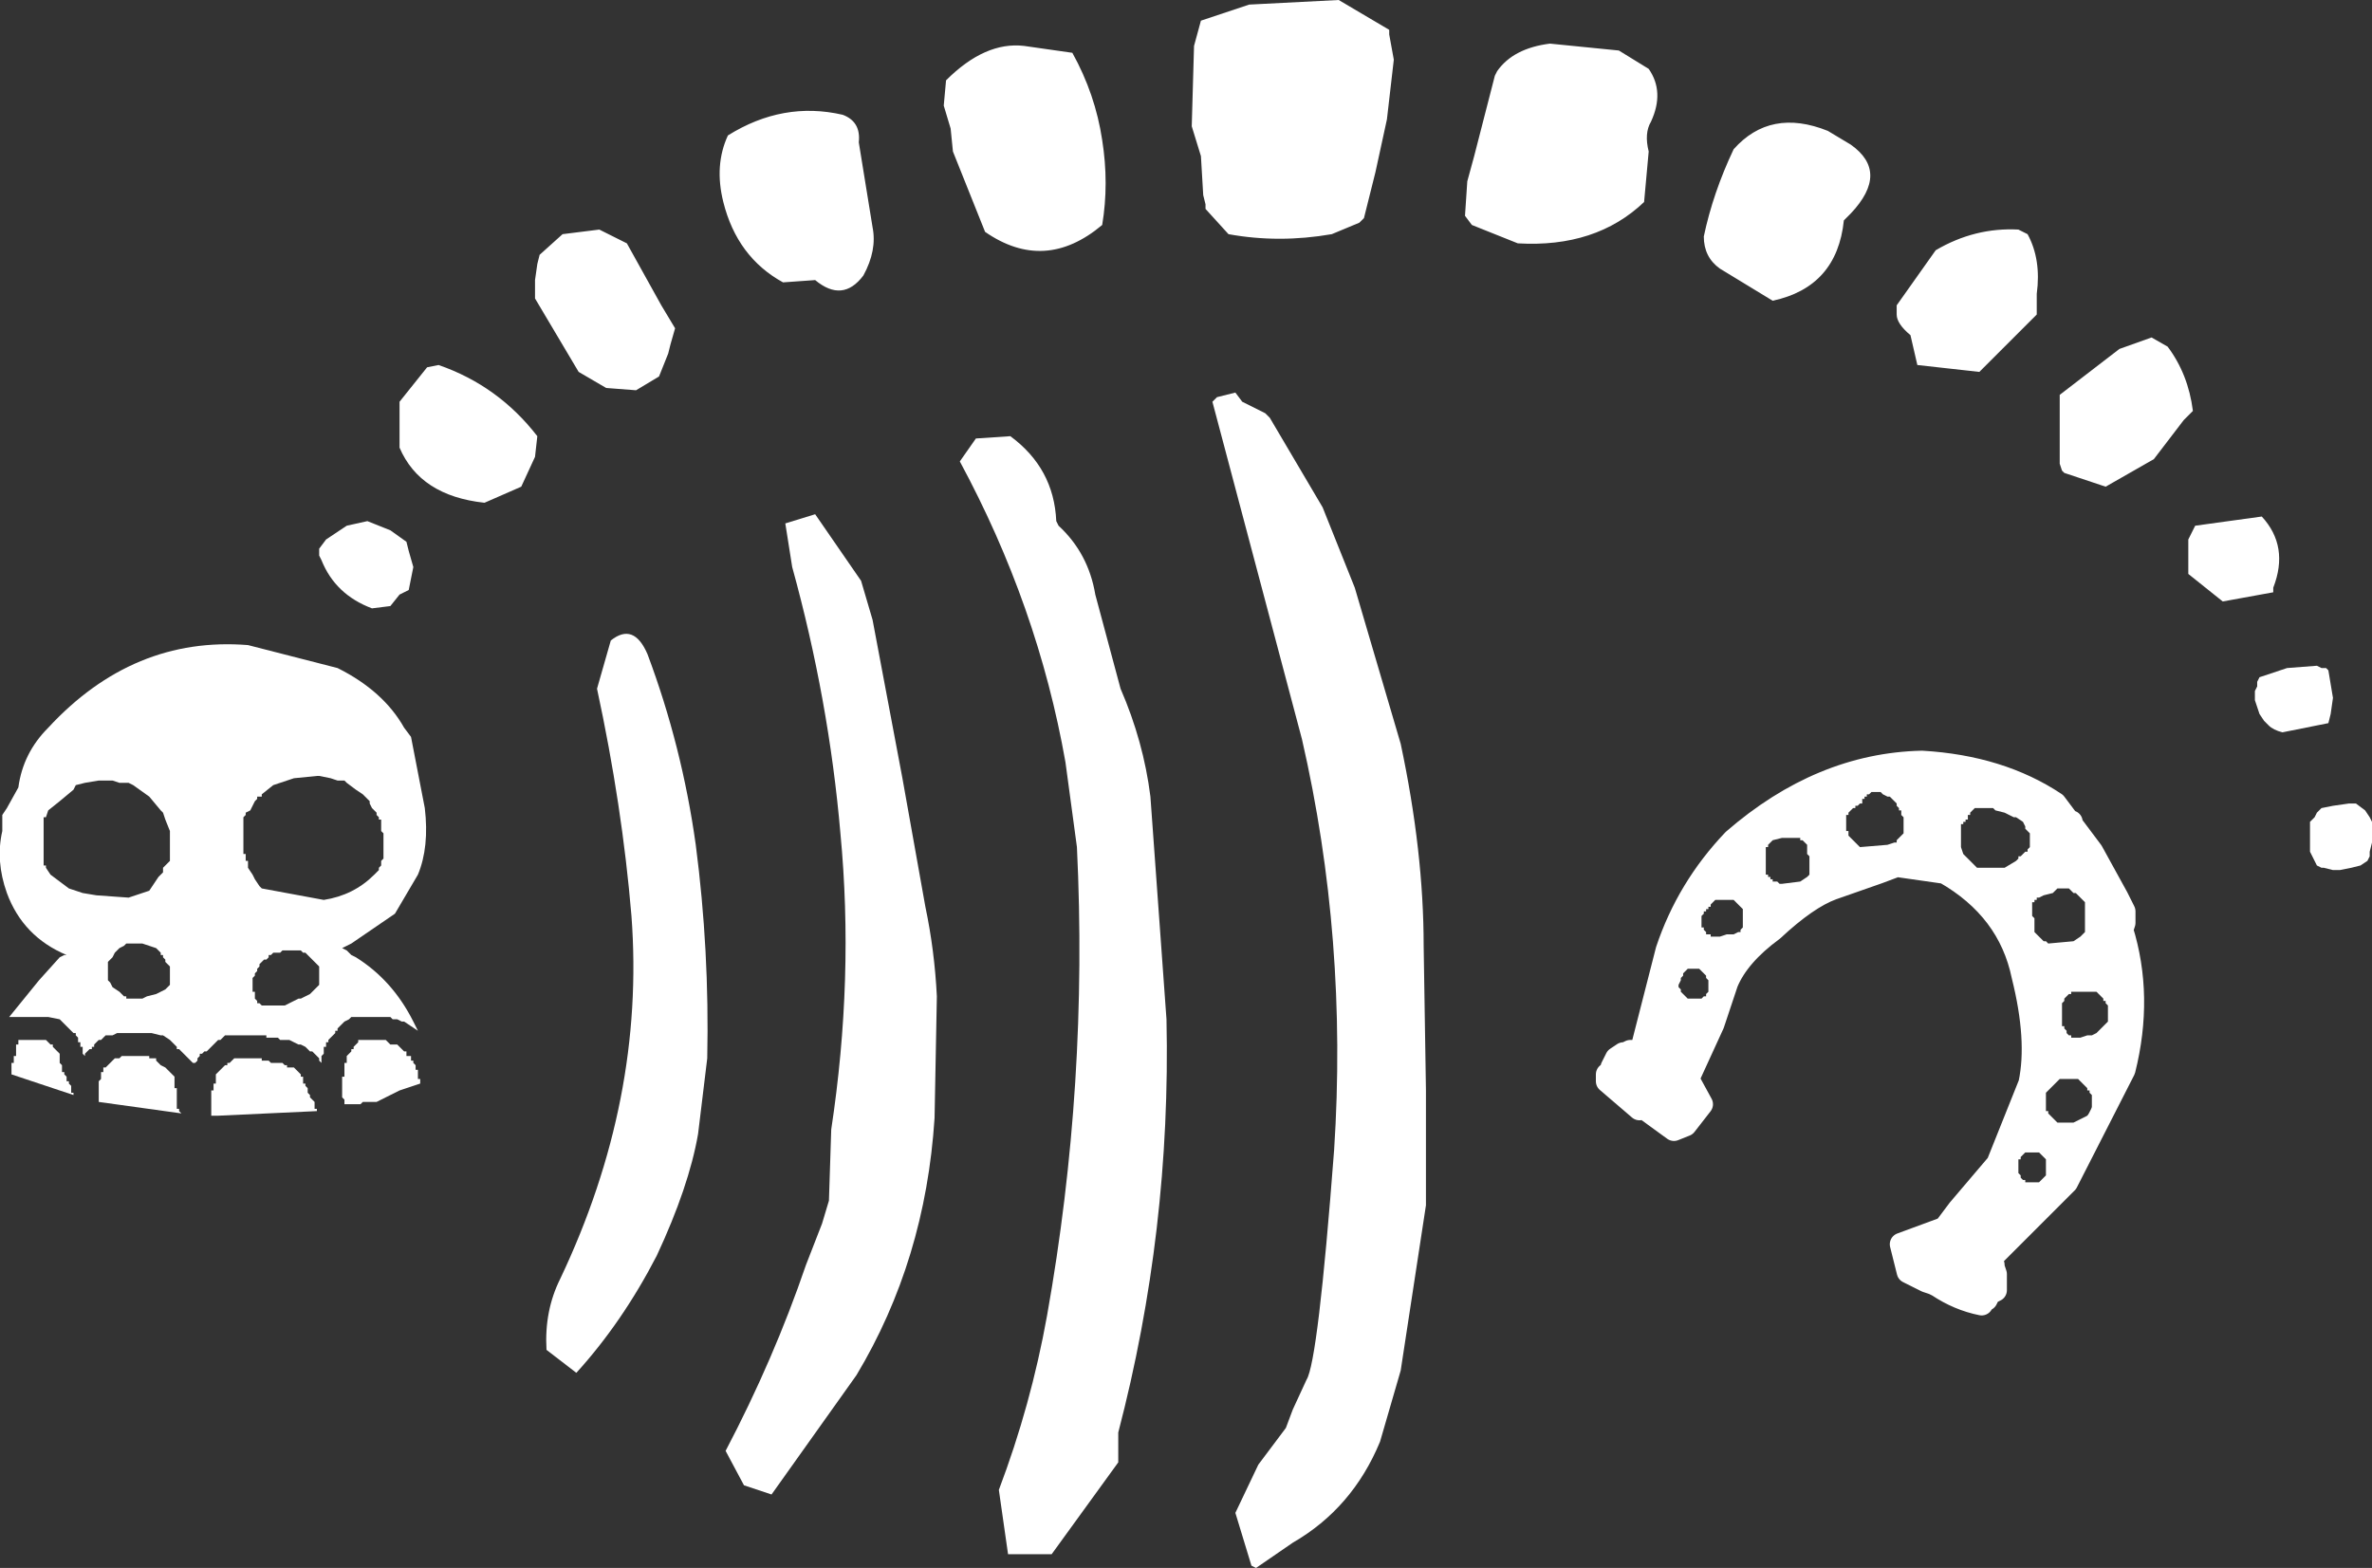 <?xml version="1.0" encoding="UTF-8" standalone="no"?>
<svg xmlns:xlink="http://www.w3.org/1999/xlink" height="34.15px" width="51.65px" xmlns="http://www.w3.org/2000/svg">
  <rect width="100%" height="100%" fill="#333333" stroke="none"/>
  <g transform="matrix(1.0, 0.0, 0.0, 1.0, 25.85, 17.1)">
    <path d="M1.8 -8.0 L2.95 -6.05 3.65 -4.3 4.65 -0.9 Q5.15 1.45 5.15 3.5 L5.2 6.65 5.2 9.15 4.65 12.75 4.2 14.3 Q3.6 15.75 2.3 16.5 L1.5 17.05 1.4 17.0 1.05 15.85 1.55 14.8 2.15 14.0 2.3 13.6 2.6 12.95 Q2.85 12.55 3.2 7.95 3.5 3.35 2.5 -1.0 L0.55 -8.35 0.65 -8.45 1.05 -8.55 1.2 -8.35 1.7 -8.1 1.8 -8.0 M-10.7 1.3 Q-10.4 3.6 -10.45 5.95 L-10.65 7.6 Q-10.85 8.75 -11.55 10.25 -12.3 11.7 -13.3 12.8 L-13.95 12.3 Q-14.0 11.45 -13.65 10.75 -11.8 6.85 -12.1 2.85 -12.3 0.45 -12.85 -2.1 L-12.55 -3.15 Q-12.05 -3.55 -11.75 -2.85 -11.0 -0.85 -10.7 1.3 M-2.0 -4.15 L-1.45 -2.1 Q-0.95 -0.95 -0.8 0.25 L-0.45 5.1 Q-0.35 9.7 -1.5 14.1 L-1.5 14.75 -2.95 16.75 -3.9 16.75 -4.1 15.35 Q-3.4 13.5 -3.05 11.55 -2.15 6.5 -2.4 1.35 L-2.65 -0.5 Q-3.25 -3.9 -4.95 -7.05 L-4.6 -7.55 -3.85 -7.6 Q-2.9 -6.9 -2.85 -5.75 L-2.8 -5.65 Q-2.15 -5.05 -2.0 -4.15" fill="#ffffff" fill-rule="evenodd" stroke="none"/>
    <path d="M-6.85 -3.6 L-6.2 -0.15 -5.7 2.65 Q-5.5 3.6 -5.45 4.6 L-5.5 7.25 Q-5.7 10.35 -7.2 12.85 L-9.05 15.45 -9.65 15.25 -10.05 14.5 Q-9.0 12.5 -8.3 10.45 L-7.95 9.55 -7.8 9.05 -7.75 7.5 Q-7.25 4.2 -7.55 1.05 -7.8 -1.85 -8.6 -4.75 L-8.75 -5.7 -8.1 -5.9 -7.1 -4.45 -6.85 -3.6" fill="#ffffff" fill-rule="evenodd" stroke="none"/>
    <path d="M-24.8 -1.25 Q-22.95 -3.25 -20.45 -3.05 L-18.5 -2.55 Q-17.5 -2.05 -17.05 -1.25 L-16.9 -1.05 -16.6 0.5 Q-16.5 1.35 -16.75 1.95 L-17.25 2.8 -18.2 3.45 -18.4 3.55 -18.3 3.6 -18.25 3.65 -18.2 3.7 -18.1 3.75 Q-17.3 4.25 -16.85 5.15 L-16.75 5.35 -16.9 5.25 -17.05 5.15 -17.1 5.15 -17.2 5.1 -17.3 5.1 -17.35 5.05 -17.4 5.05 -18.1 5.05 -18.2 5.05 -18.25 5.1 -18.35 5.15 -18.45 5.25 -18.5 5.3 -18.5 5.35 -18.55 5.35 -18.55 5.4 -18.7 5.55 -18.7 5.6 -18.75 5.6 -18.75 5.7 -18.8 5.7 -18.8 5.85 -18.85 5.9 -18.85 6.05 -18.9 6.0 -18.9 5.95 -19.05 5.8 -19.1 5.8 -19.15 5.75 -19.2 5.7 -19.3 5.65 -19.35 5.65 -19.45 5.6 -19.55 5.55 -19.65 5.55 -19.75 5.55 -19.8 5.5 -19.9 5.5 -20.05 5.5 -20.05 5.45 -20.1 5.45 -20.85 5.45 -20.95 5.45 -21.0 5.5 -21.05 5.55 -21.1 5.55 -21.15 5.6 -21.35 5.8 -21.4 5.8 -21.45 5.85 -21.5 5.85 -21.5 5.9 -21.55 5.95 -21.55 6.0 -21.6 6.05 -21.65 6.05 -21.7 6.0 -21.8 5.9 -21.9 5.8 -21.95 5.75 -22.0 5.75 -22.0 5.7 -22.15 5.55 -22.3 5.45 -22.35 5.45 -22.55 5.4 -23.3 5.4 -23.4 5.45 -23.55 5.45 -23.6 5.5 -23.65 5.55 -23.7 5.55 -23.75 5.6 -23.8 5.65 -23.8 5.7 -23.85 5.7 -23.85 5.75 -23.9 5.75 -23.95 5.8 -24.0 5.85 -24.0 5.9 -24.05 5.85 -24.05 5.7 -24.1 5.7 -24.1 5.6 -24.15 5.6 -24.15 5.5 -24.2 5.45 -24.2 5.4 -24.25 5.4 -24.4 5.25 -24.5 5.15 -24.55 5.1 -24.8 5.05 -25.6 5.05 -25.65 5.05 -25.0 4.25 -24.55 3.75 -24.45 3.7 -24.4 3.7 Q-25.35 3.3 -25.7 2.35 -25.95 1.65 -25.8 1.0 L-25.8 0.85 -25.8 0.65 -25.7 0.5 -25.45 0.05 Q-25.35 -0.7 -24.8 -1.25 M-24.25 0.1 L-24.55 0.35 -24.8 0.55 -24.85 0.7 -24.9 0.7 -24.9 0.8 -24.9 1.1 -24.9 1.3 -24.9 1.5 -24.9 1.7 -24.9 1.75 -24.85 1.75 -24.85 1.8 -24.75 1.95 -24.35 2.25 -24.05 2.35 -23.75 2.4 -23.05 2.45 -22.6 2.3 -22.5 2.15 -22.4 2.0 -22.3 1.9 -22.3 1.8 -22.15 1.65 -22.15 1.6 -22.15 1.5 -22.15 1.25 -22.15 1.0 -22.25 0.75 -22.3 0.6 -22.35 0.55 -22.6 0.25 -22.95 0.0 -23.05 -0.05 -23.1 -0.05 -23.25 -0.05 -23.4 -0.1 -23.7 -0.1 -24.0 -0.05 -24.2 0.0 -24.25 0.1 M-19.45 -0.15 L-19.9 0.0 -20.15 0.2 -20.15 0.25 -20.25 0.25 -20.25 0.3 -20.3 0.35 -20.35 0.45 -20.4 0.55 -20.5 0.6 -20.5 0.65 -20.55 0.7 -20.55 0.8 -20.55 0.9 -20.55 1.0 -20.55 1.15 -20.55 1.3 -20.55 1.4 -20.55 1.5 -20.5 1.5 -20.5 1.65 -20.45 1.65 -20.45 1.7 -20.45 1.8 -20.35 1.95 -20.3 2.05 -20.2 2.2 -20.15 2.25 -18.8 2.5 Q-18.15 2.4 -17.7 1.95 L-17.65 1.9 -17.6 1.85 -17.6 1.8 -17.55 1.75 -17.55 1.65 -17.5 1.6 -17.5 1.5 -17.5 1.4 -17.5 1.3 -17.5 1.25 -17.5 1.15 -17.5 1.05 -17.55 1.0 -17.55 0.9 -17.55 0.8 -17.55 0.75 -17.6 0.75 -17.6 0.7 -17.65 0.65 -17.65 0.6 -17.75 0.5 -17.8 0.4 -17.8 0.35 -17.85 0.3 -17.95 0.2 -18.1 0.1 -18.3 -0.05 -18.35 -0.1 -18.4 -0.1 -18.5 -0.1 -18.65 -0.15 -18.9 -0.2 -18.95 -0.2 -19.45 -0.15 M-18.9 4.05 L-18.9 3.95 -19.05 3.8 -19.15 3.7 -19.2 3.65 -19.25 3.65 -19.3 3.6 -19.4 3.6 -19.6 3.6 -19.7 3.6 -19.75 3.65 -19.9 3.65 -19.95 3.7 -20.0 3.7 -20.0 3.75 -20.05 3.8 -20.1 3.8 -20.15 3.85 -20.2 3.9 -20.2 3.95 -20.25 4.0 -20.25 4.05 -20.3 4.1 -20.3 4.15 -20.35 4.2 -20.35 4.5 -20.3 4.5 -20.3 4.65 -20.25 4.7 -20.25 4.75 -20.2 4.75 -20.15 4.8 -19.65 4.8 -19.35 4.65 -19.3 4.65 -19.1 4.55 -18.95 4.4 -18.9 4.35 -18.9 4.25 -18.9 4.15 -18.9 4.05 M-18.3 6.05 L-18.3 5.9 -18.25 5.85 -18.2 5.8 -18.2 5.75 -18.15 5.75 -18.15 5.7 -18.05 5.6 -18.05 5.55 -17.45 5.55 -17.4 5.6 -17.35 5.65 -17.2 5.65 -17.15 5.7 -17.1 5.75 -17.05 5.8 -17.0 5.8 -17.0 5.9 -16.9 5.9 -16.9 6.0 -16.85 6.0 -16.85 6.05 -16.8 6.1 -16.8 6.2 -16.75 6.2 -16.75 6.4 -16.7 6.4 -16.7 6.5 -17.15 6.65 -17.65 6.9 -17.85 6.9 -17.95 6.9 -18.0 6.95 -18.35 6.95 -18.35 6.85 -18.4 6.8 -18.4 6.7 -18.4 6.65 -18.4 6.55 -18.4 6.4 -18.4 6.35 -18.35 6.35 -18.35 6.05 -18.3 6.05 M-20.85 6.05 L-20.75 5.95 -20.15 5.95 -20.15 6.0 -20.0 6.0 -19.95 6.05 -19.85 6.05 -19.7 6.05 -19.65 6.1 -19.6 6.1 -19.6 6.15 -19.45 6.15 -19.3 6.3 -19.3 6.35 -19.25 6.35 -19.25 6.5 -19.2 6.5 -19.2 6.55 -19.15 6.6 -19.15 6.7 -19.1 6.75 -19.1 6.8 -19.05 6.85 -19.0 6.9 -19.0 7.05 -18.95 7.05 -18.95 7.1 -21.1 7.2 -21.15 7.2 -21.25 7.2 -21.25 7.05 -21.25 6.85 -21.25 6.7 -21.25 6.65 -21.2 6.65 -21.2 6.5 -21.15 6.5 -21.15 6.3 -21.1 6.25 -21.0 6.15 -20.95 6.1 -20.9 6.1 -20.9 6.05 -20.85 6.05 M-22.6 3.5 L-22.75 3.45 -22.8 3.45 -23.0 3.45 -23.1 3.45 -23.15 3.5 -23.25 3.55 -23.35 3.65 -23.4 3.75 -23.45 3.8 -23.5 3.85 -23.5 4.25 -23.45 4.3 -23.4 4.4 -23.25 4.5 -23.2 4.55 -23.15 4.6 -23.1 4.6 -23.1 4.65 -23.05 4.65 -22.75 4.65 -22.65 4.6 -22.45 4.55 -22.25 4.45 -22.2 4.4 -22.15 4.35 -22.15 4.1 -22.15 4.0 -22.15 3.95 -22.2 3.9 -22.25 3.85 -22.25 3.8 -22.3 3.75 -22.3 3.7 -22.35 3.7 -22.35 3.65 -22.4 3.6 -22.45 3.55 -22.6 3.5 M-23.6 6.15 L-23.55 6.15 -23.35 5.95 -23.25 5.95 -23.2 5.9 -23.15 5.9 -22.6 5.9 -22.6 5.95 -22.45 5.95 -22.45 6.0 -22.4 6.05 -22.35 6.1 -22.25 6.15 -22.2 6.2 -22.05 6.35 -22.05 6.6 -22.0 6.6 -22.0 6.65 -22.0 6.75 -22.0 6.8 -22.0 6.9 -22.0 7.05 -21.95 7.05 -21.95 7.1 -21.9 7.15 -23.7 6.9 -23.7 6.8 -23.7 6.65 -23.7 6.5 -23.7 6.45 -23.65 6.4 -23.65 6.25 -23.6 6.25 -23.6 6.15 M-25.5 5.9 L-25.5 5.65 -25.45 5.65 -25.45 5.55 -24.85 5.55 -24.8 5.6 -24.75 5.65 -24.7 5.65 -24.7 5.7 -24.55 5.85 -24.55 6.05 -24.5 6.1 -24.5 6.25 -24.45 6.25 -24.45 6.3 -24.4 6.35 -24.4 6.45 -24.35 6.45 -24.35 6.5 -24.3 6.55 -24.3 6.7 -24.25 6.7 -24.25 6.75 -25.6 6.3 -25.6 6.2 -25.6 6.1 -25.6 6.05 -25.55 6.05 -25.55 5.9 -25.5 5.9" fill="#ffffff" fill-rule="evenodd" stroke="none"/>
    <path d="M13.95 -14.25 L14.45 -13.95 Q15.3 -13.35 14.45 -12.45 L14.3 -12.3 Q14.15 -10.85 12.75 -10.55 L11.6 -11.25 Q11.25 -11.5 11.25 -11.95 11.45 -12.9 11.9 -13.85 12.7 -14.75 13.95 -14.25 M15.45 -10.25 L15.45 -10.35 15.45 -10.45 16.3 -11.65 Q17.15 -12.15 18.1 -12.1 L18.3 -12.0 Q18.6 -11.45 18.5 -10.7 L18.5 -10.25 17.25 -9.0 15.9 -9.15 15.75 -9.8 Q15.45 -10.05 15.45 -10.25 M9.4 -16.0 L10.05 -15.6 Q10.4 -15.1 10.1 -14.45 9.95 -14.2 10.05 -13.8 L9.95 -12.7 Q8.9 -11.7 7.2 -11.8 L6.2 -12.2 6.05 -12.4 6.1 -13.15 6.25 -13.7 6.7 -15.45 6.75 -15.55 Q7.1 -16.05 7.9 -16.15 L9.4 -16.0 M4.4 -16.45 L4.4 -16.35 4.5 -15.8 4.35 -14.5 4.1 -13.35 3.85 -12.35 3.75 -12.25 3.15 -12.0 Q2.0 -11.8 0.9 -12.0 L0.4 -12.55 0.4 -12.65 0.35 -12.85 0.3 -13.7 0.1 -14.35 0.15 -16.1 0.3 -16.65 1.35 -17.0 3.3 -17.1 4.4 -16.45 M19.0 -8.5 L20.3 -9.5 21.0 -9.75 21.35 -9.55 Q21.8 -8.95 21.9 -8.15 L21.7 -7.95 21.05 -7.1 20.0 -6.5 19.1 -6.8 19.05 -6.85 19.0 -7.0 19.0 -8.5 M21.95 -5.65 L23.4 -5.85 Q24.0 -5.2 23.65 -4.3 L23.65 -4.2 22.55 -4.0 21.8 -4.6 21.8 -5.35 21.95 -5.65 M25.3 0.4 L25.45 0.4 25.65 0.55 25.75 0.7 25.8 0.8 25.8 0.9 25.8 1.25 25.75 1.45 25.75 1.55 25.7 1.65 25.55 1.75 25.35 1.8 25.1 1.85 24.95 1.85 24.75 1.8 24.7 1.8 24.6 1.75 24.55 1.65 24.5 1.55 24.45 1.45 24.45 1.35 24.45 1.1 24.45 0.9 24.45 0.8 24.55 0.7 24.6 0.6 24.7 0.5 24.95 0.45 25.3 0.4 M24.95 -1.9 L24.9 -1.55 24.85 -1.35 23.85 -1.15 Q23.65 -1.2 23.55 -1.3 L23.45 -1.4 23.35 -1.55 23.25 -1.85 23.25 -1.95 23.25 -2.05 23.3 -2.15 23.3 -2.25 23.35 -2.35 23.95 -2.55 24.6 -2.6 24.7 -2.55 24.8 -2.55 24.85 -2.5 24.95 -1.9 M-2.5 -15.95 Q-2.0 -15.05 -1.85 -14.05 -1.7 -13.1 -1.85 -12.2 -3.1 -11.15 -4.4 -12.05 L-5.1 -13.8 -5.15 -14.3 -5.3 -14.8 -5.25 -15.35 Q-4.4 -16.2 -3.55 -16.1 L-2.5 -15.95 M-7.5 -14.6 Q-7.1 -14.45 -7.15 -14.0 L-6.85 -12.15 Q-6.75 -11.65 -7.05 -11.1 -7.5 -10.5 -8.1 -11.0 L-8.8 -10.95 Q-9.8 -11.5 -10.1 -12.7 -10.3 -13.5 -10.0 -14.15 -8.8 -14.9 -7.5 -14.6 M-12.8 -12.1 L-12.2 -11.8 -11.45 -10.45 -11.15 -9.95 -11.25 -9.6 -11.3 -9.4 -11.5 -8.9 -12.0 -8.6 -12.65 -8.65 -13.25 -9.0 -14.2 -10.6 -14.2 -11.0 -14.15 -11.35 -14.1 -11.55 -13.6 -12.0 -12.8 -12.1 M-14.2 -7.15 L-14.5 -6.5 -15.3 -6.15 Q-16.7 -6.3 -17.15 -7.35 L-17.15 -8.35 -16.55 -9.1 -16.3 -9.15 Q-15.0 -8.7 -14.15 -7.6 L-14.2 -7.15 M-18.3 -5.65 L-17.85 -5.75 -17.35 -5.55 -17.0 -5.3 -16.95 -5.1 -16.85 -4.75 -16.95 -4.25 -17.15 -4.15 -17.35 -3.9 -17.75 -3.85 Q-18.55 -4.15 -18.85 -4.9 L-18.9 -5.0 -18.9 -5.15 -18.75 -5.35 -18.3 -5.65" fill="#ffffff" fill-rule="evenodd" stroke="none"/>
    <path d="M11.2 3.1 L11.25 3.1 11.25 3.15 11.3 3.2 11.3 3.25 11.4 3.25 11.4 3.3 11.45 3.3 11.6 3.3 11.75 3.25 11.9 3.25 12.0 3.2 12.05 3.2 12.05 3.15 12.1 3.1 12.1 2.7 11.9 2.5 11.8 2.5 11.65 2.5 11.5 2.5 11.45 2.55 11.4 2.6 11.4 2.65 11.35 2.65 11.35 2.7 11.3 2.7 11.3 2.75 11.25 2.75 11.25 2.8 11.2 2.85 11.2 3.1 M12.95 1.15 L12.75 1.2 12.65 1.3 12.65 1.35 12.6 1.35 12.6 1.45 12.6 1.6 12.6 1.75 12.6 1.9 12.6 1.95 12.65 1.95 12.65 2.0 12.7 2.0 12.7 2.05 12.75 2.05 12.75 2.1 12.85 2.1 12.9 2.15 12.95 2.15 13.35 2.1 13.5 2.0 13.55 1.95 13.55 1.7 13.55 1.6 13.55 1.55 13.5 1.5 13.5 1.3 13.45 1.25 13.4 1.2 13.35 1.2 13.35 1.15 13.25 1.15 13.15 1.15 13.05 1.15 12.95 1.15 M15.45 0.4 L15.4 0.35 15.35 0.3 15.3 0.25 15.25 0.25 15.15 0.2 15.1 0.15 15.05 0.15 14.95 0.15 14.9 0.15 14.85 0.2 14.8 0.2 14.8 0.25 14.75 0.25 14.75 0.3 14.7 0.3 14.7 0.4 14.65 0.4 14.6 0.45 14.55 0.45 14.55 0.5 14.5 0.5 14.4 0.6 14.4 0.65 14.35 0.65 14.35 0.85 14.35 0.95 14.35 1.0 14.4 1.0 14.4 1.1 14.45 1.15 14.55 1.25 14.65 1.35 15.25 1.3 15.4 1.25 15.45 1.25 15.45 1.2 15.55 1.1 15.6 1.05 15.6 0.9 15.6 0.8 15.6 0.7 15.55 0.65 15.55 0.55 15.5 0.55 15.5 0.5 15.45 0.45 15.45 0.4 M15.45 1.75 L15.05 1.9 14.05 2.25 Q13.5 2.45 12.75 3.15 12.0 3.7 11.75 4.3 L11.45 5.2 10.9 6.4 11.2 6.95 10.85 7.4 10.6 7.5 10.05 7.1 9.95 7.0 9.85 7.05 9.15 6.45 9.15 6.4 9.15 6.3 9.25 6.3 9.25 6.15 9.3 6.05 9.35 5.95 9.5 5.85 9.55 5.85 9.65 5.8 9.7 5.8 9.8 5.8 9.9 5.75 10.45 3.6 Q10.9 2.25 11.9 1.2 13.8 -0.45 16.0 -0.5 17.7 -0.4 18.9 0.4 L19.2 0.8 19.25 0.8 19.25 0.85 19.7 1.45 20.25 2.45 20.35 2.65 20.4 2.75 20.4 2.95 20.4 3.0 20.35 3.15 Q20.8 4.6 20.4 6.2 L19.15 8.65 17.5 10.3 17.5 10.45 17.55 10.45 17.55 10.5 17.6 10.65 17.6 10.75 17.6 10.85 17.6 11.0 17.5 11.05 17.45 11.1 17.4 11.2 17.3 11.25 17.3 11.3 Q16.8 11.2 16.35 10.9 L16.25 10.85 16.1 10.8 15.7 10.6 15.55 10.0 16.5 9.65 16.8 9.25 17.65 8.25 18.35 6.5 Q18.55 5.55 18.2 4.15 17.9 2.7 16.5 1.9 L15.45 1.75 M17.6 0.55 L17.55 0.5 17.45 0.5 17.25 0.5 17.15 0.5 17.1 0.55 17.05 0.6 17.05 0.65 17.0 0.65 17.0 0.75 16.95 0.75 16.95 0.8 16.9 0.8 16.9 0.85 16.85 0.85 16.85 1.0 16.85 1.15 16.85 1.25 16.85 1.35 16.9 1.5 17.05 1.65 17.2 1.8 17.8 1.8 18.05 1.65 18.1 1.6 18.1 1.55 18.15 1.55 18.25 1.45 18.3 1.45 18.3 1.4 18.35 1.35 18.35 1.05 18.3 1.0 18.25 0.95 18.25 0.9 18.2 0.8 18.05 0.7 18.0 0.7 17.8 0.6 17.6 0.55 M18.4 2.75 L18.4 2.85 18.45 2.9 18.45 3.2 18.5 3.25 18.55 3.3 18.65 3.4 18.7 3.4 18.75 3.45 19.3 3.4 19.45 3.3 19.55 3.2 19.55 3.15 19.55 3.05 19.55 2.95 19.55 2.85 19.55 2.65 19.55 2.55 19.45 2.45 19.35 2.35 19.3 2.35 19.2 2.25 18.95 2.25 18.9 2.3 18.85 2.35 18.65 2.4 18.55 2.45 18.5 2.45 18.5 2.5 18.45 2.5 18.45 2.55 18.4 2.55 18.4 2.65 18.4 2.75 M19.1 4.7 L19.05 4.75 19.05 4.85 19.05 4.95 19.05 5.1 19.05 5.2 19.05 5.25 19.1 5.25 19.1 5.3 19.15 5.35 19.15 5.4 19.2 5.45 19.25 5.45 19.25 5.5 19.3 5.5 19.45 5.5 19.6 5.45 19.7 5.45 19.8 5.4 20.05 5.15 20.05 4.95 20.05 4.85 20.05 4.8 20.0 4.75 20.0 4.7 19.95 4.7 19.95 4.65 19.9 4.6 19.8 4.5 19.7 4.5 19.4 4.5 19.35 4.5 19.25 4.5 19.25 4.55 19.2 4.55 19.1 4.65 19.1 4.7 M18.7 6.95 L18.7 7.05 18.7 7.1 18.75 7.1 18.75 7.15 18.85 7.25 18.95 7.35 19.3 7.35 19.6 7.2 19.7 7.1 19.7 6.75 19.65 6.7 19.65 6.65 19.6 6.65 19.6 6.6 19.5 6.5 19.4 6.4 19.3 6.4 19.1 6.4 19.0 6.4 18.95 6.45 18.9 6.5 18.8 6.6 18.7 6.7 18.7 6.95 M18.55 8.0 L18.25 8.0 18.2 8.05 18.15 8.1 18.15 8.15 18.1 8.15 18.1 8.25 18.1 8.35 18.1 8.45 18.15 8.5 18.15 8.55 18.2 8.6 18.25 8.6 18.25 8.65 18.35 8.65 18.45 8.65 18.55 8.65 18.6 8.6 18.65 8.55 18.7 8.5 18.7 8.15 18.65 8.1 18.6 8.05 18.55 8.0 M11.25 4.1 L11.15 4.0 10.9 4.0 10.85 4.05 10.8 4.1 10.8 4.15 10.75 4.2 10.75 4.25 10.7 4.35 10.7 4.4 10.75 4.45 10.75 4.5 10.9 4.65 11.0 4.65 11.2 4.65 11.25 4.6 11.3 4.6 11.3 4.55 11.35 4.5 11.35 4.25 11.3 4.2 11.3 4.15 11.25 4.1" fill="#ffffff" fill-rule="evenodd" stroke="none"/>
    <path d="M15.45 1.75 L16.5 1.9 Q17.9 2.7 18.2 4.15 18.55 5.55 18.35 6.5 L17.65 8.25 16.8 9.25 16.5 9.65 15.55 10.0 15.7 10.6 16.1 10.8 16.25 10.85 16.35 10.9 Q16.8 11.2 17.3 11.3 L17.3 11.25 17.4 11.2 17.45 11.1 17.5 11.05 17.6 11.0 17.6 10.85 17.6 10.75 17.6 10.65 17.55 10.5 17.55 10.45 17.5 10.45 17.5 10.3 19.15 8.65 20.4 6.2 Q20.8 4.6 20.35 3.15 L20.4 3.0 20.4 2.95 20.4 2.75 20.35 2.65 20.25 2.45 19.7 1.45 19.25 0.85 19.25 0.8 19.2 0.8 18.9 0.4 Q17.7 -0.4 16.0 -0.5 13.8 -0.45 11.9 1.2 10.9 2.25 10.45 3.6 L9.9 5.75 9.8 5.8 9.7 5.8 9.65 5.8 9.55 5.85 9.5 5.85 9.35 5.95 9.3 6.05 9.25 6.15 9.25 6.3 9.15 6.3 9.15 6.4 9.15 6.45 9.85 7.05 9.95 7.0 10.05 7.1 10.6 7.5 10.85 7.4 11.2 6.95 10.9 6.4 11.45 5.2 11.75 4.3 Q12.0 3.7 12.75 3.15 13.5 2.45 14.05 2.25 L15.05 1.9 15.45 1.75 Z" fill="none" stroke="#ffffff" stroke-linecap="round" stroke-linejoin="round" stroke-width="0.5"/>
  </g>
</svg>
